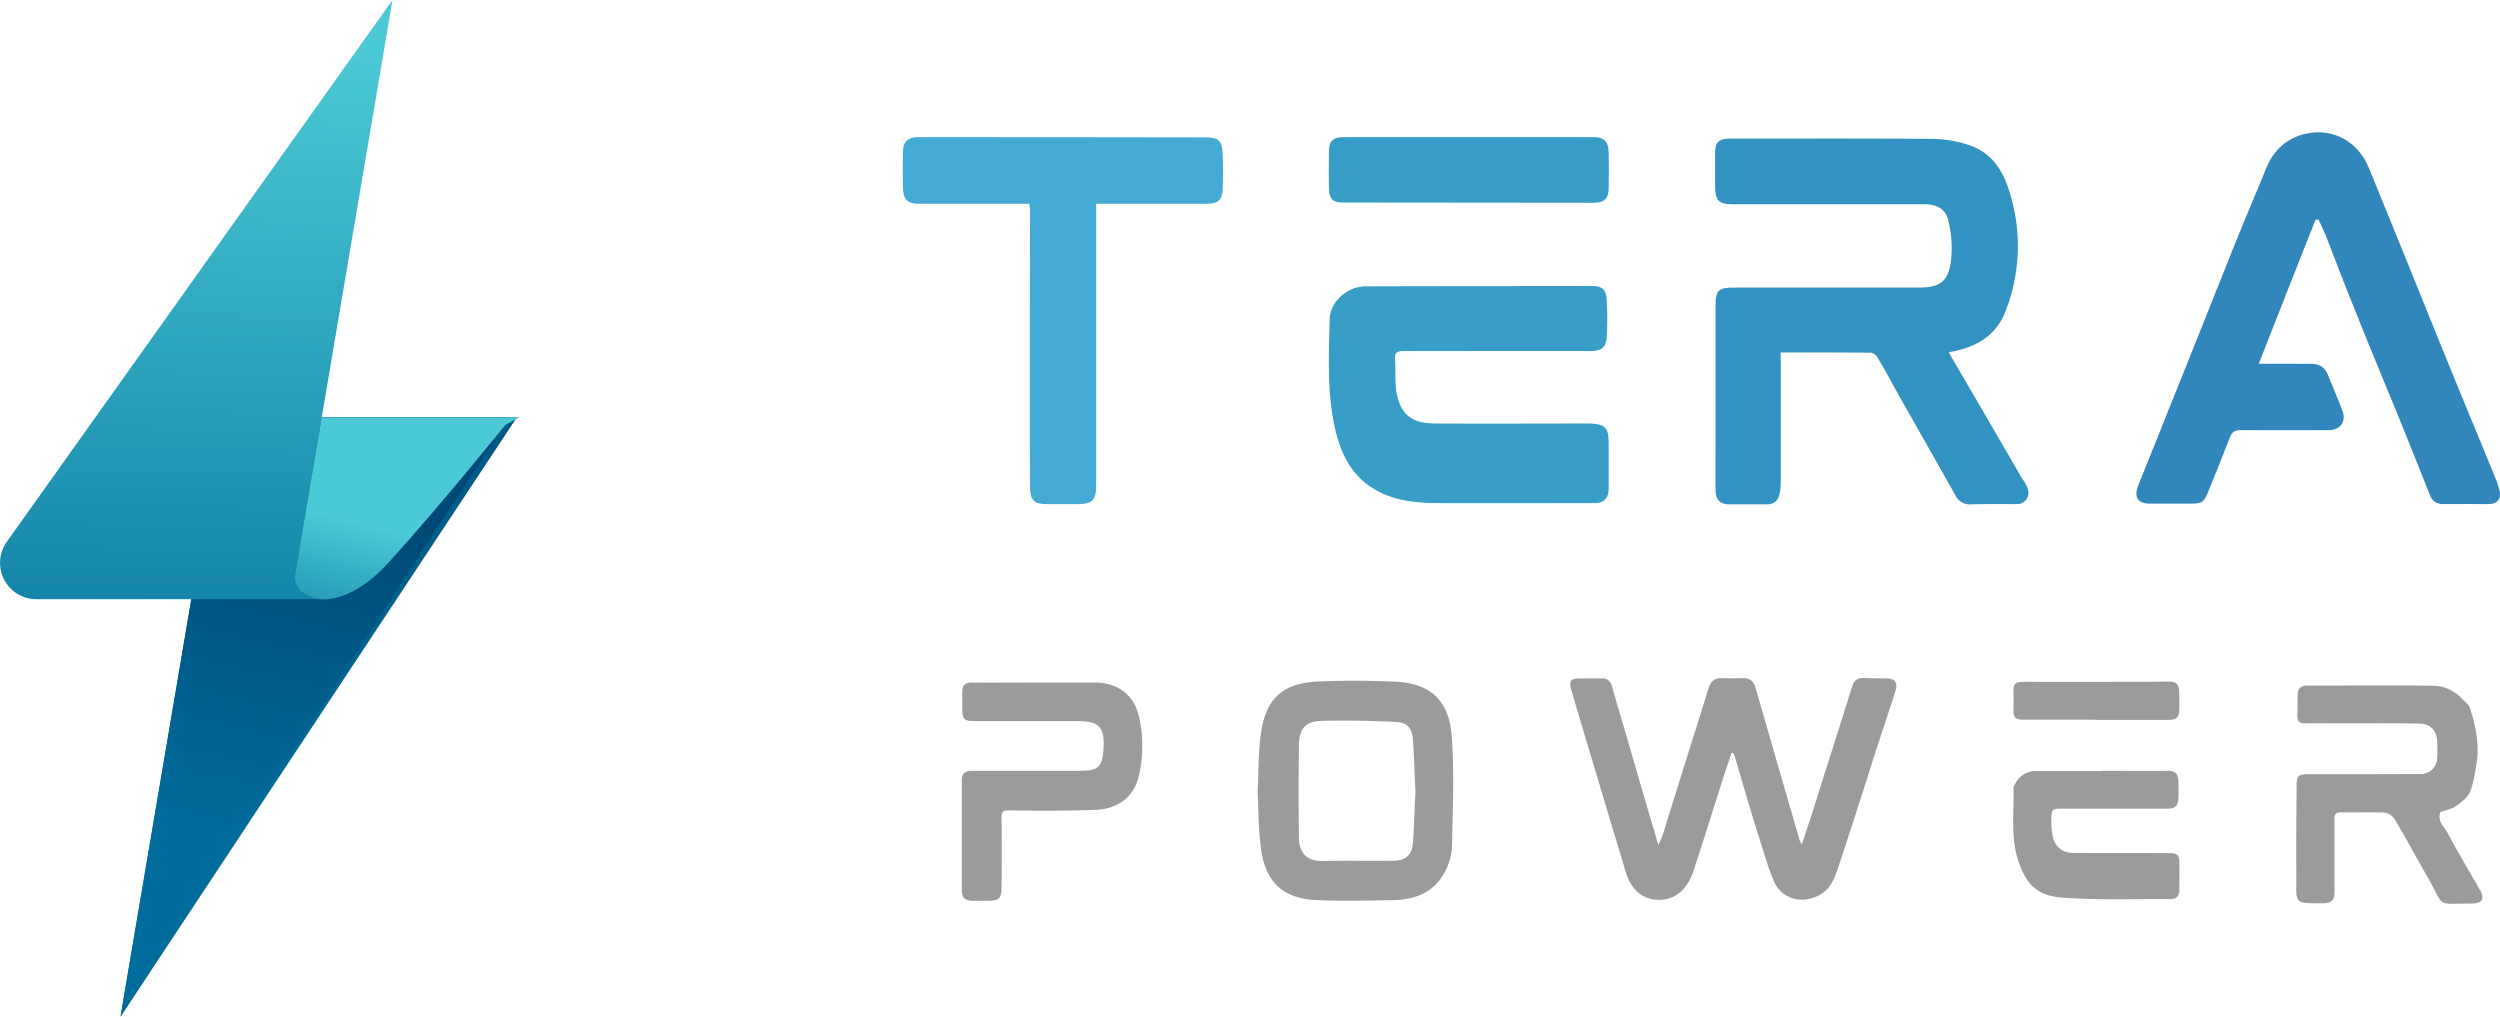 <svg id="Layer_1" data-name="Layer 1" xmlns="http://www.w3.org/2000/svg" xmlns:xlink="http://www.w3.org/1999/xlink" viewBox="0 0 1017.14 413.6"><defs><style>.cls-1{fill:none;stroke:#000;stroke-linecap:round;stroke-linejoin:round;stroke-width:0.5px;}.cls-2{fill:#3187bc;}.cls-3{fill:#9b9b9b;}.cls-4{fill:#3292c1;}.cls-5{fill:#369ec7;}.cls-6{fill:#42aad3;}.cls-7{fill:url(#linear-gradient);}.cls-8{fill:url(#linear-gradient-2);}.cls-9{fill:url(#linear-gradient-3);}.cls-10{fill:url(#linear-gradient-4);}.cls-11{fill:url(#linear-gradient-5);}</style><linearGradient id="linear-gradient" x1="1886.12" y1="393.45" x2="1976.24" y2="295.39" gradientTransform="matrix(-1, 0, 0, 1, 2085.11, -51.55)" gradientUnits="userSpaceOnUse"><stop offset="0.4" stop-color="#006c9b"/><stop offset="1" stop-color="#004976"/></linearGradient><linearGradient id="linear-gradient-2" x1="2011.01" y1="467.15" x2="2011.01" y2="467.15" xlink:href="#linear-gradient"/><linearGradient id="linear-gradient-3" x1="165.46" y1="210.24" x2="120.33" y2="17.02" gradientTransform="matrix(1, 0, 0, -1, 0, 418)" gradientUnits="userSpaceOnUse"><stop offset="0" stop-color="#004976"/><stop offset="0.7" stop-color="#006c9b"/></linearGradient><linearGradient id="linear-gradient-4" x1="100.84" y1="84.7" x2="106.63" y2="397.17" gradientTransform="matrix(1, 0, 0, -1, 0, 418)" gradientUnits="userSpaceOnUse"><stop offset="0" stop-color="#006c9b"/><stop offset="1" stop-color="#4bc9d4"/></linearGradient><linearGradient id="linear-gradient-5" x1="166.8" y1="130.38" x2="184.31" y2="199.62" xlink:href="#linear-gradient-4"/></defs><path class="cls-1" d="M615.4,12.1" transform="translate(-25.01 -2)"/><path class="cls-1" d="M-292.7,67.4" transform="translate(-25.01 -2)"/><path class="cls-2" d="M1042.1,202.2c.4,3.1-1.3,4.9-4.6,4.9-6.1,0-12.1-.1-18.2,0-2.9,0-4.7-1-5.7-3.8-4.3-10.8-8.6-21.6-13-32.4-5.7-14-11.6-27.9-17.2-42.1-4.2-10.3-8.1-20.5-12.1-30.9-.9-2.2-2-4.4-3-6.6l-1.2.1c-7.7,19.4-15.3,38.7-23.1,58.6h15.1c2,0,3.9.1,5.8,0,3.5-.1,5.9,1.2,7.2,4.4,2,5.1,4.2,10,6,14.9,1.6,4.2-1,7.7-5.5,7.7-12,0-24,.1-36,0-2.5,0-3.6.9-4.4,3.1-2.7,7.1-5.6,14.2-8.5,21.3-2.1,5.2-2.5,5.5-8.1,5.5H899.7c-4.8,0-6.6-2.5-4.8-7.2,3.5-9,7.3-17.9,10.8-27,9.8-24.2,19.4-48.5,29.1-72.7,4-9.9,8.2-19.6,12.2-29.5,3.1-7.7,8.8-12.6,16.6-14.2,11-2.2,20.9,3.5,25.2,14,5.7,13.8,11.2,27.6,16.8,41.3,6.5,16,12.9,32,19.4,47.8,5.3,13,10.8,26,16.1,39.1C1041.4,199.9,1041.8,201,1042.1,202.2Z" transform="translate(-25.01 -2)"/><path class="cls-3" d="M1034,364.1c2.1,3.7.9,5.5-3.5,5.5-15.1.1-10.6,1.7-18-11.1-4.5-7.7-8.7-15.7-13.4-23.5a5.87,5.87,0,0,0-4.1-2.4c-5.9-.2-11.6,0-17.5-.1-3,0-2.7,1.7-2.7,3.7v28.3c0,3.9-1.1,5-5,5-11.7.1-10.5.1-10.5-10.5-.1-12.5,0-25,.1-37.4,0-4,.7-4.6,4.7-4.6,15.2,0,30.3,0,45.6-.1a6.64,6.64,0,0,0,6.9-6.5c.1-2.1.1-4.4,0-6.5-.1-4.5-2.6-7.4-7.2-7.5-10.5-.2-21-.1-31.4-.1-5.1,0-10.2-.1-15.2,0-2.2,0-3.2-.9-3.1-3.1.1-2.7.1-5.6.1-8.4s1.5-3.9,4.1-3.9h17.7c11.2,0,22.5-.1,33.7.1a16.24,16.24,0,0,1,11.5,5.4c1.1,1.1,2.6,2.2,3.1,3.6,2.5,7.7,4.1,15.7,2.5,23.8-.6,3.6-1.1,7.2-2.5,10.5-1,2.2-3.4,4.1-5.6,5.6-1.6,1.2-3.9,1.6-6.4,2.5-1.4,3.5,1.5,5.9,3,8.6C1024.9,348.6,1029.5,356.2,1034,364.1Z" transform="translate(-25.01 -2)"/><path class="cls-3" d="M911.6,283.2c0,2.4.2,4.7.1,7.1-.1,3.9-1.1,4.6-5,4.6H877.4v-.1c-9.9,0-19.7-.1-29.6,0-2.7,0-3.7-1-3.6-3.6s.1-5.4,0-8.1c-.1-2.9,1.1-3.7,3.9-3.7,14.2.1,28.5,0,42.7,0,5.5,0,11,0,16.5-.1C910.1,279.2,911.6,280.3,911.6,283.2Z" transform="translate(-25.01 -2)"/><path class="cls-3" d="M911.7,353.2c.1,3.6,0,7.2,0,10.9,0,2.4-1.1,3.7-3.6,3.7-14.6-.1-29.3.5-43.9-.6-10.2-.7-15.2-5.2-18.5-16.5-2.6-9.1-1.2-18.6-1.5-27.8a3.72,3.72,0,0,1,.7-2,9.25,9.25,0,0,1,8.9-5.2c8.9.1,17.7,0,26.5,0v-.1c9,0,17.8.1,26.8,0,3,0,4.1,1.5,4.2,4.1.1,2.4.1,4.7,0,7.1-.1,2.6-1.1,4.2-4.1,4.2H864.8c-5.1,0-5.2,0-5.2,5.4a29.53,29.53,0,0,0,.6,5.9,8,8,0,0,0,8.1,6.7c12.9.1,25.8,0,38.7.1C911,349.1,911.6,349.6,911.7,353.2Z" transform="translate(-25.01 -2)"/><path class="cls-4" d="M849.9,200.6a4.62,4.62,0,0,1-4.4,6.5c-6.2,0-12.4-.1-18.5.1a6.52,6.52,0,0,1-6.5-3.8c-8.2-14.6-16.5-29.1-24.7-43.7-2.3-4.2-4.5-8.3-7-12.4a3.62,3.62,0,0,0-2.6-1.8c-12-.1-24-.1-36.7-.1V198a23.83,23.83,0,0,1-.4,4.6c-.5,3-2.2,4.6-5.3,4.6h-15c-3.9,0-5.8-1.8-5.8-5.7-.1-7.7,0-15.3,0-23v-52c0-6.4,1.2-7.5,7.5-7.5h75c8.8,0,12.2-2.3,13.3-11.1a46.14,46.14,0,0,0-.9-15.3c-1-5.5-4.4-7.4-9.9-7.5H730c-5.6,0-7-1.4-7.2-7V64.4c0-4.6,1.6-6,6.1-6,27.6,0,55-.1,82.5.1a49.11,49.11,0,0,1,15.2,2.7c7.5,2.6,12.3,8.5,15,16a72.8,72.8,0,0,1-.7,51.6c-3.9,10.1-12.3,14.7-23,16.5.5,1,1,1.9,1.6,2.9,9.4,16.1,18.9,32.4,28.2,48.5A12.36,12.36,0,0,1,849.9,200.6Z" transform="translate(-25.01 -2)"/><path class="cls-3" d="M792.1,278c4,0,5.2,1.7,4,5.5-3.4,10.5-6.9,20.8-10.2,31.3-4.2,13.2-8.5,26.6-12.9,39.8-1.5,4.6-3.1,9.2-8,11.7-6.9,3.6-15.1,1.5-18.2-5.6-2.9-6.7-4.7-13.9-7-20.8-3.1-10-6-20-9-30.1a5.91,5.91,0,0,0-.6-1.4l-.7-.1c-1.5,4.6-3.1,9.1-4.5,13.7-3.6,11.4-7.2,22.7-10.9,34.1-2.5,7.6-7.1,11.7-13.5,12-6.9.2-11.9-3.7-14.2-11.5q-11.1-36.75-22-73.5c-1.2-4.2-.6-5.1,3.7-5.1h8.7c2.4,0,3.5,1.2,4.1,3.5,2.4,8.5,5,16.8,7.4,25.3,3.7,12.7,7.4,25.5,11.4,38.9.6-1.2,1.2-2.5,1.7-3.7,6.2-20.1,12.6-40.2,18.8-60.2.9-2.7,2.5-3.9,5.2-3.9,2.9.1,5.9.1,8.7,0,3-.1,4.5,1.4,5.2,4.1,4.4,15.1,8.7,30.2,13.1,45.3,1.6,5.5,3.2,11,4.7,16.3a9.34,9.34,0,0,0,1,2c1.7-5.4,3.4-10.1,4.9-15,5.2-16.6,10.5-33.1,15.7-49.7.7-2.2,2.2-3.1,4.5-3.1C786.4,278,789.2,278,792.1,278Z" transform="translate(-25.01 -2)"/><path class="cls-5" d="M679.5,63.9c.1,4.8.1,9.8,0,14.6,0,4.2-1.8,6-6,6q-51.15,0-102.3-.1c-3.9,0-5.5-1.6-5.5-5.6-.1-5.1-.1-10.1,0-15.2,0-4.3,1.7-5.8,6-5.8H673C677.4,57.6,679.4,59.5,679.5,63.9Z" transform="translate(-25.01 -2)"/><path class="cls-5" d="M679.5,182.8v17.8c0,4.3-1.9,6.1-6.1,6.1-21.3,0-42.6.1-64,0-9.2-.1-18.5-1.2-26.4-6.4-9.2-6-13.1-15.5-15.2-25.7-2.9-14.2-2.1-28.5-1.8-42.8.1-7,7.1-13.1,14.2-13.3,31.1-.1,62.1-.1,93.2-.1,3.4,0,5.2,1.7,5.3,5.5a128.47,128.47,0,0,1,0,15.2c-.3,4.2-2.1,5.7-6.2,5.7H633.9c-12.6,0-25.1.1-37.7,0-2.6,0-3.8.5-3.6,3.4.3,4.3-.1,8.7.5,13,1.6,9.4,6.2,13.1,15.9,13.1,20.9.1,41.9,0,62.7,0C678.3,174.6,679.5,175.9,679.5,182.8Z" transform="translate(-25.01 -2)"/><path class="cls-3" d="M615.7,302c1,14.2.4,28.6.1,42.9a24.53,24.53,0,0,1-6,16.3c-4.5,5-10.6,6.7-17.1,7-10.7.2-21.5.5-32.1,0-13.5-.6-21-7.1-22.7-22-.9-7.4-.9-15-1.2-22.5.4-7.4.2-15,1.2-22.3,1.7-14.4,8.2-21.3,22.8-22.1,10.4-.5,20.8-.4,31.2,0C607.5,279.8,614.7,287.4,615.7,302Zm-14.8,22.1c-.4-7.4-.5-14.7-1.1-21.8-.4-4.2-2.6-6.5-6.9-6.6-10-.4-20.1-.7-30.2-.4-6.6.2-9.1,3.2-9.2,9.7-.2,12.7-.2,25.3,0,38.1.1,5.4,2.9,9.4,9.7,9.2,9.6-.2,19.1,0,28.7-.1,4.7,0,7.4-2.1,7.9-6.6C600.4,338.4,600.5,331.1,600.9,324.1Z" transform="translate(-25.01 -2)"/><path class="cls-6" d="M522.5,65.2c.1,4.4.1,8.8,0,13.3-.1,4.8-1.8,6.4-6.6,6.4H471v114c0,6.8-1.4,8.2-8.2,8.2H451.1c-5.2,0-6.9-1.4-7-6.6-.1-11.3-.1-22.8-.1-34.1,0-26.1,0-52.1.1-78.3a20,20,0,0,0-.3-3.2H399c-4.7,0-6.5-1.7-6.6-6.4-.1-4.9-.1-10,0-15q.15-5.7,6-5.7,58.5,0,117,.1C521,57.9,522.3,59.3,522.5,65.2Z" transform="translate(-25.01 -2)"/><path class="cls-3" d="M488.5,293.9a54.16,54.16,0,0,1-.1,23.7c-2.2,9.2-9,13.5-17.6,13.9-11.7.4-23.5.4-35.2.2-2.5,0-3.2.6-3.1,3.1.1,9.4.1,18.7,0,28.1,0,4.6-.9,5.5-5.4,5.6h-5.9c-3.7,0-4.9-1.1-4.9-4.9V319.7c0-2.7,1-4.1,4.1-4.1h43.7c8,0,9.5-1.5,9.9-9.6s-2.1-10.6-10-10.6H422.6c-5.7,0-6.1-.4-6.1-6.1v-5.9c.1-2.5,1.1-3.7,3.9-3.7,8.6.1,17.2,0,25.8,0h24.3C478.6,279.7,486.3,283.7,488.5,293.9Z" transform="translate(-25.01 -2)"/><path class="cls-7" d="M74.1,415.6l40.1-236.3a9,9,0,0,1,8.8-7.5H235.3" transform="translate(-25.01 -2)"/><path class="cls-8" d="M74.1,415.6" transform="translate(-25.01 -2)"/><path class="cls-9" d="M232.2,171.8H117.6A2.59,2.59,0,0,0,115,174L74,415.6" transform="translate(-25.01 -2)"/><path class="cls-10" d="M184.7,2,27.8,222.4a14.79,14.79,0,0,0,12,23.4H155.6c-7-.4-11.5-3.9-9.6-15.3,2.5-14.5,1.6-9.7,1.6-9.7h0L184.7,2" transform="translate(-25.01 -2)"/><path class="cls-11" d="M236.3,171.8H155.9l-8.3,48.9h0l-2.4,14.6c-1.8,10.9,16.9,18.6,37.8-4.3,21.2-23.3,47.6-56.1,47.6-56.1" transform="translate(-25.01 -2)"/></svg>